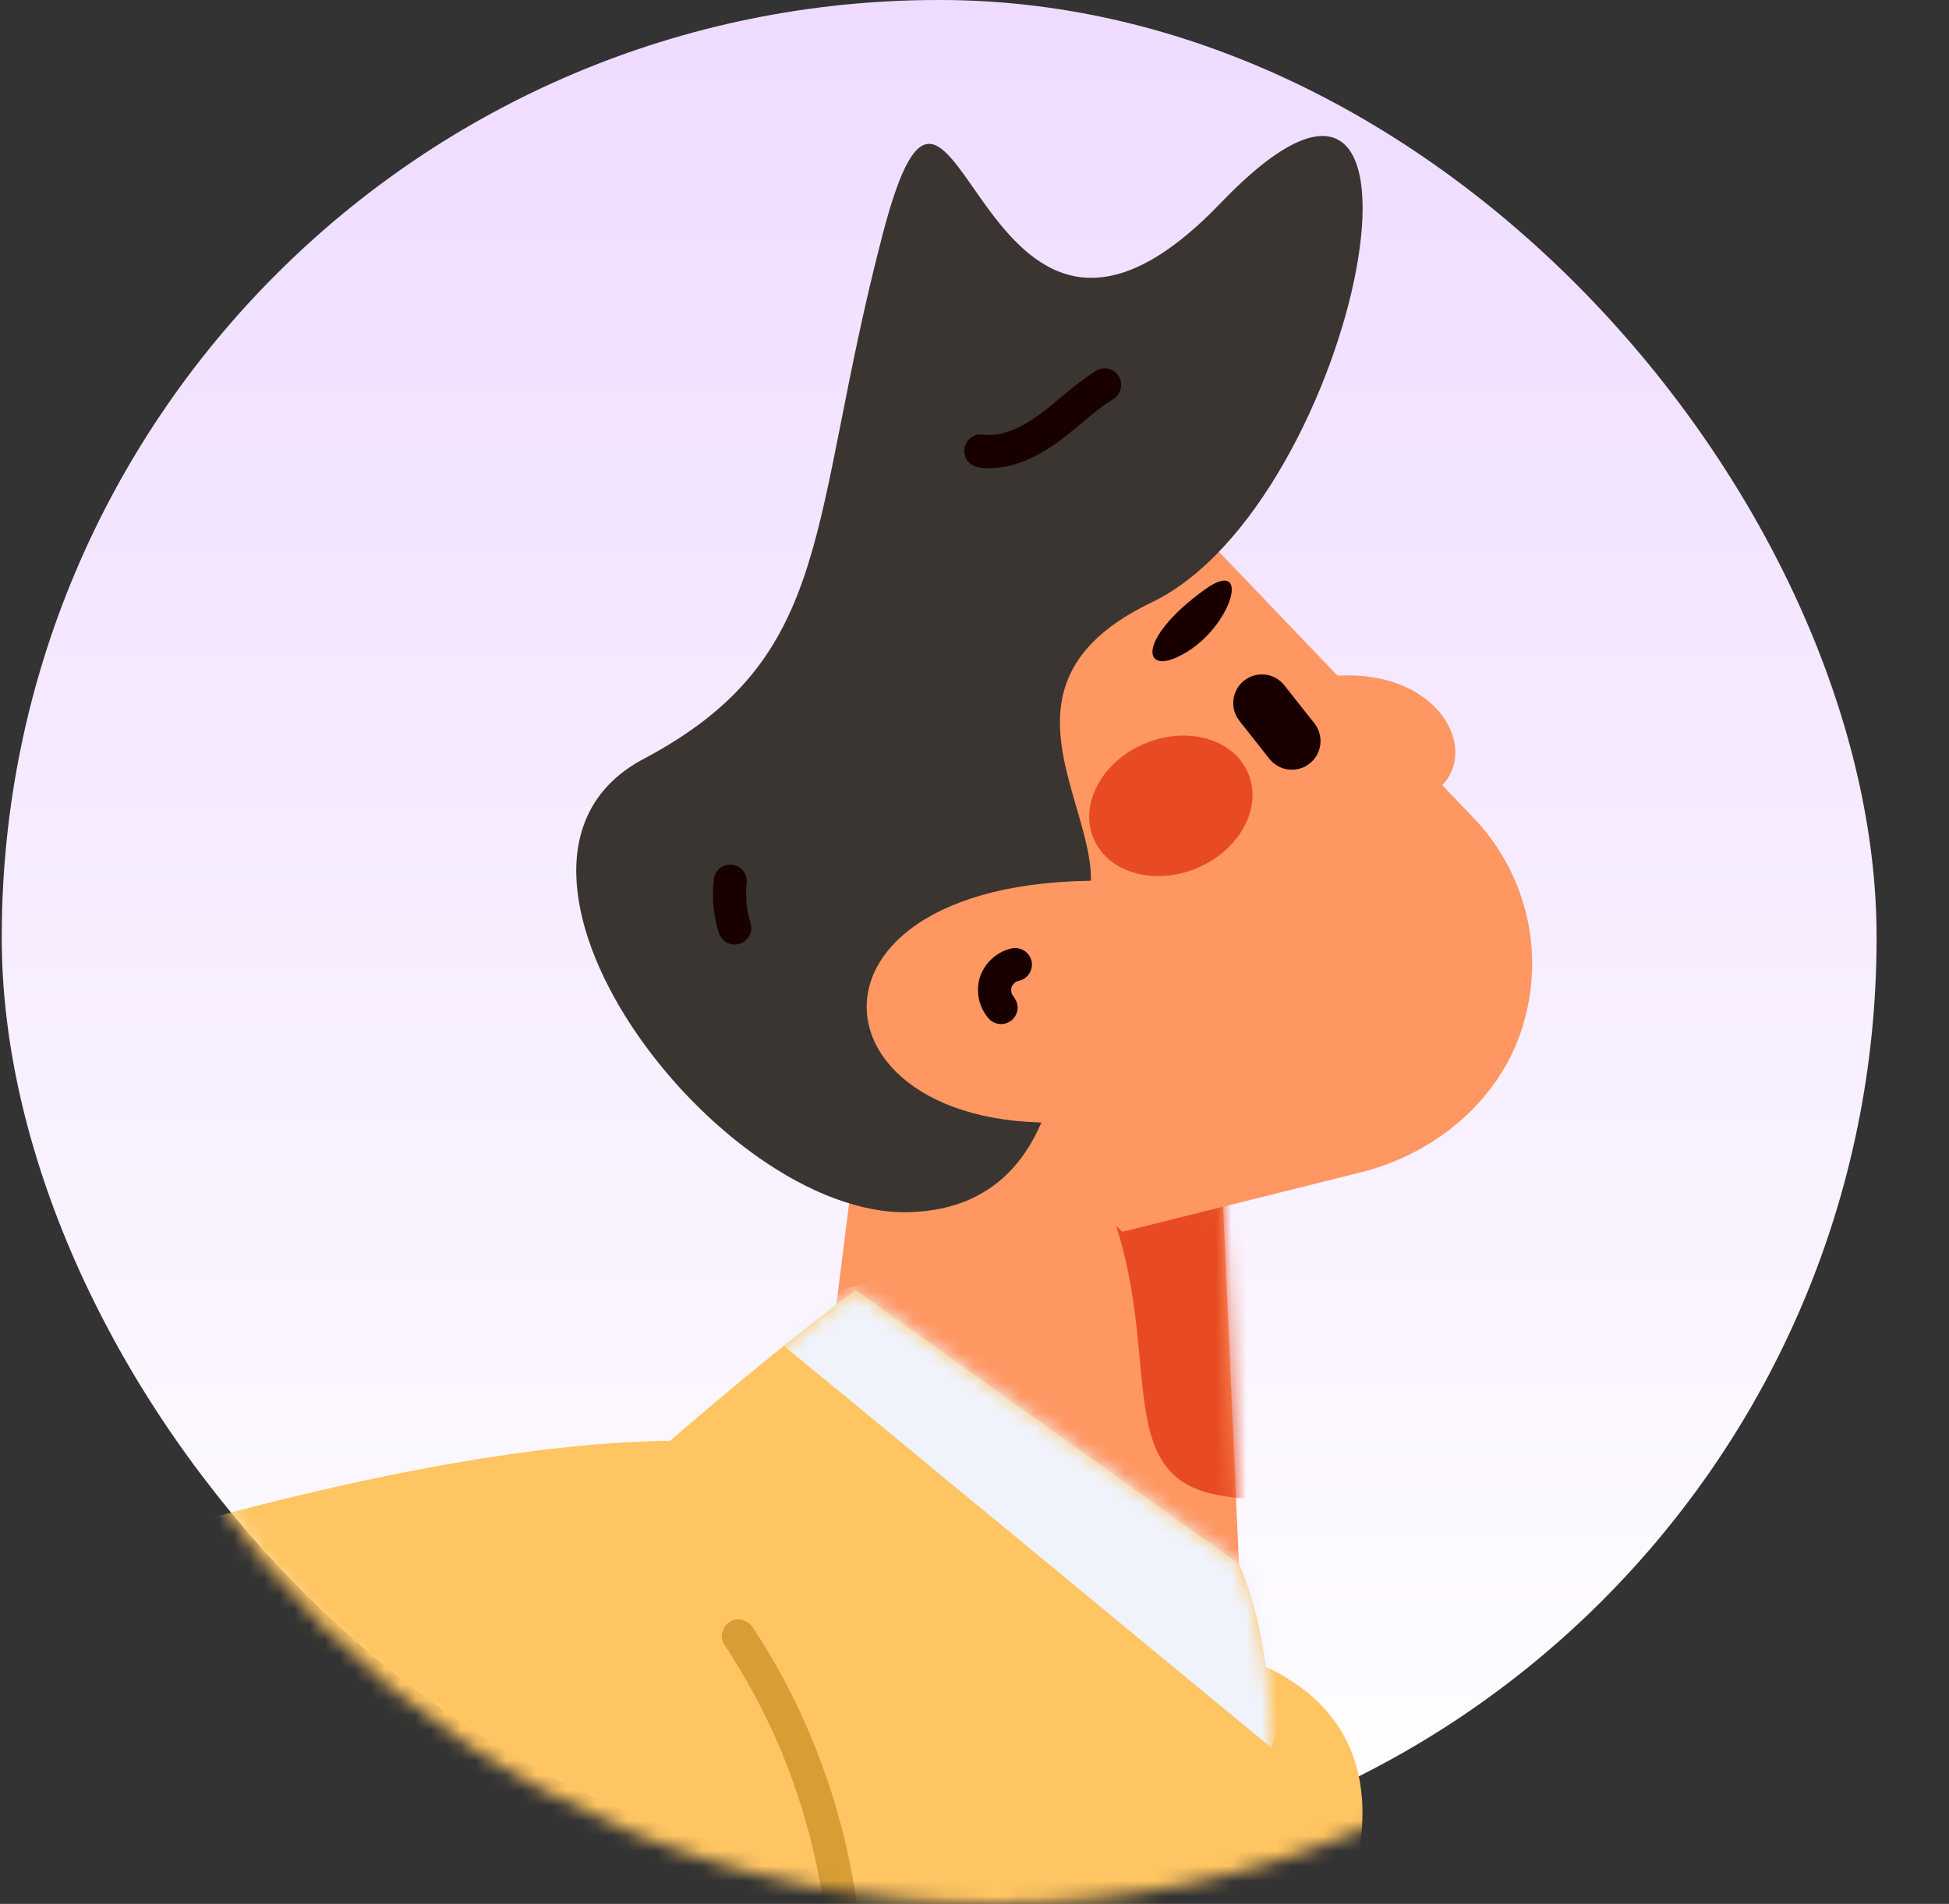 <svg width="129" height="126" viewBox="0 0 129 126" fill="none" xmlns="http://www.w3.org/2000/svg">
<rect x="0" y="0" width="129" height="126" fill="#333333" stroke="none"/>
<rect x="0.116" width="124.091" height="124.091" rx="62" fill="url(#paint0_linear_1858_982)"/>
<mask id="mask0_1858_982" style="mask-type:luminance" maskUnits="userSpaceOnUse" x="2" y="0" width="127" height="127">
<circle cx="65.763" cy="63.212" r="62.789" fill="white"/>
</mask>
<g mask="url(#mask0_1858_982)">
<path d="M43.77 112.212C43.77 112.212 -26.79 136.873 -32.803 139.956C-38.817 143.039 -81.154 154.51 -84.462 154.895C-87.769 155.281 -111.783 144.965 -116.894 143.039C-116.894 143.039 -120.502 148.074 -107.272 153.07C-107.272 153.07 -133.732 153.853 -134.634 153.07C-135.536 152.287 -142.252 162.177 -112.284 160.25L-131.026 164.617C-131.026 164.617 -137.942 174.122 -107.272 168.085C-83.818 163.469 -118.313 176.276 -110.411 181.766L-96.229 173.933L39.604 154.615L43.77 112.212Z" fill="#FF9763"/>
<path d="M23.883 118.028C23.883 118.028 11.126 144.905 10.443 163.578C10.443 163.578 51.851 157.615 71.634 146.411C91.416 135.207 115.973 87.778 23.883 118.028Z" fill="#FFC562"/>
<path d="M57.997 65.304L53.055 104.702L82.715 119.507L80.127 61.292L57.997 65.304V65.304Z" fill="#FF9763"/>
<mask id="mask1_1858_982" style="mask-type:luminance" maskUnits="userSpaceOnUse" x="53" y="61" width="30" height="59">
<path fill-rule="evenodd" clip-rule="evenodd" d="M57.997 65.304L53.055 104.702L82.715 119.507L80.127 61.292L57.997 65.304V65.304Z" fill="white"/>
</mask>
<g mask="url(#mask1_1858_982)">
<path d="M73.527 80.117C76.986 89.514 73.581 97.479 80.389 98.897C96.217 102.195 99.54 77.89 99.54 77.89L77.351 79.782" fill="#E84B23"/>
</g>
<path d="M74.283 81.524L90.076 77.582C95.188 76.305 99.555 72.567 100.911 67.476C102.216 62.736 100.926 57.659 97.518 54.116L74.85 30.422L55.397 56.506L64.165 71.744" fill="#FF9763"/>
<path d="M82.346 45.042V45.042C83.168 44.393 84.361 44.533 85.01 45.355L86.995 47.868C87.644 48.69 87.504 49.882 86.682 50.531V50.531C85.861 51.18 84.668 51.04 84.019 50.219L82.034 47.706C81.385 46.884 81.525 45.691 82.346 45.042L82.346 45.042Z" fill="#190000"/>
<path d="M79.737 39.02C75.085 42.371 75.556 45.025 78.601 43.119C81.646 41.214 82.776 36.831 79.737 39.02Z" fill="#190000"/>
<path d="M87.951 44.761C96.2 43.945 98.731 51.311 93.85 52.942Z" fill="#FF9763"/>
<ellipse cx="77.496" cy="53.331" rx="5.554" ry="4.469" transform="rotate(-22.871 77.496 53.331)" fill="#E84B23"/>
<path d="M67.755 63.153C66.578 62.511 65.119 62.717 64.165 63.659C63.207 64.642 63.09 66.169 63.886 67.287C64.324 67.894 64.953 68.412 65.714 68.53C66.001 68.599 66.302 68.559 66.562 68.419C66.813 68.272 66.996 68.031 67.07 67.749C67.144 67.467 67.103 67.167 66.956 66.915C66.814 66.665 66.577 66.483 66.299 66.41C66.157 66.388 66.018 66.348 65.885 66.292L66.148 66.403C66.018 66.344 65.895 66.271 65.781 66.184L66.003 66.356C65.867 66.249 65.745 66.126 65.639 65.989L65.811 66.212C65.707 66.072 65.62 65.921 65.551 65.762L65.662 66.025C65.596 65.865 65.551 65.697 65.526 65.526L65.566 65.819C65.549 65.677 65.548 65.534 65.563 65.391L65.524 65.684C65.542 65.542 65.579 65.403 65.632 65.27L65.521 65.533C65.576 65.406 65.645 65.287 65.728 65.176L65.556 65.399C65.649 65.28 65.756 65.172 65.874 65.077L65.652 65.249C65.795 65.139 65.951 65.048 66.117 64.977L65.855 65.088C66.022 65.02 66.198 64.973 66.377 64.948L66.084 64.987C66.249 64.967 66.415 64.967 66.579 64.987L66.287 64.948C66.437 64.969 66.583 65.01 66.723 65.067L66.46 64.957C66.523 64.985 66.585 65.017 66.645 65.052C66.984 65.25 67.403 65.252 67.745 65.058C68.086 64.863 68.297 64.501 68.3 64.108C68.302 63.715 68.094 63.351 67.755 63.153L67.755 63.153Z" fill="#190000"/>
<path d="M70.073 62.215C77.36 57.271 62.526 46.428 76.226 39.865C89.926 33.303 97.131 -3.58 80.78 13.449C64.429 30.479 63.397 -3.563 58.414 15.536C53.432 34.635 55.403 43.443 42.591 50.23C29.779 57.017 47.438 80.555 60.159 80.223C72.88 79.89 70.073 62.215 70.073 62.215Z" fill="#3A3530"/>
<path d="M74.274 58.318C50.301 57.393 53.233 77.336 74.17 73.895Z" fill="#FF9763"/>
<path d="M-24.44 175.891C0.421 199.433 43.694 224.428 55.397 222.677C55.397 222.677 93.472 129.354 82.005 103.497L56.646 85.373C56.646 85.373 11.177 118.363 -24.44 175.891Z" fill="#FFC562"/>
<mask id="mask2_1858_982" style="mask-type:luminance" maskUnits="userSpaceOnUse" x="-25" y="85" width="110" height="138">
<path fill-rule="evenodd" clip-rule="evenodd" d="M-24.44 175.892C0.421 199.434 43.694 224.429 55.397 222.678C55.397 222.678 93.472 129.355 82.005 103.498L56.646 85.374C56.646 85.374 11.177 118.364 -24.44 175.892Z" fill="white"/>
</mask>
<g mask="url(#mask2_1858_982)">
<path d="M49.463 87.077C51.897 89.053 84.159 115.674 84.159 115.674L90.18 96.976L59.499 84.327" fill="#F0F3FC"/>
</g>
<path d="M17.755 99.466C17.755 99.466 -52.804 124.127 -58.818 127.21C-64.832 130.293 -107.169 141.764 -110.476 142.149C-113.784 142.535 -137.797 132.219 -142.909 130.293C-142.909 130.293 -146.517 135.327 -133.287 140.324C-133.287 140.324 -159.747 141.107 -160.649 140.324C-161.551 139.541 -168.266 149.431 -138.298 147.504L-157.041 151.871C-157.041 151.871 -163.956 161.376 -133.287 155.339C-109.833 150.723 -144.328 163.53 -136.426 169.019L-122.243 161.187L13.59 141.869L17.755 99.466Z" fill="#FF9763"/>
<mask id="mask3_1858_982" style="mask-type:luminance" maskUnits="userSpaceOnUse" x="-162" y="99" width="180" height="71">
<path fill-rule="evenodd" clip-rule="evenodd" d="M17.756 99.466C17.756 99.466 -52.803 124.127 -58.817 127.21C-64.831 130.293 -107.168 141.764 -110.475 142.149C-113.783 142.535 -137.796 132.219 -142.908 130.293C-142.908 130.293 -146.516 135.327 -133.286 140.324C-133.286 140.324 -159.746 141.107 -160.648 140.324C-161.55 139.541 -168.265 149.431 -138.297 147.504L-157.04 151.871C-157.04 151.871 -163.955 161.376 -133.286 155.339C-109.832 150.723 -144.327 163.53 -136.425 169.019L-122.242 161.187L13.591 141.869L17.756 99.466Z" fill="white"/>
</mask>
<g mask="url(#mask3_1858_982)">
<path d="M5.533 103.909C-2.711 90.66 -23.476 148.761 -28.701 151.357C-33.925 153.953 1.271 154.503 1.271 154.503L12.092 100.961" fill="#E84B23"/>
</g>
<path d="M-2.133 105.283C-2.133 105.283 -14.891 132.16 -15.573 150.833C-15.573 150.833 25.835 144.869 45.617 133.666C65.399 122.462 89.957 75.032 -2.133 105.283Z" fill="#FFC562"/>
<mask id="mask4_1858_982" style="mask-type:luminance" maskUnits="userSpaceOnUse" x="-16" y="95" width="81" height="56">
<path fill-rule="evenodd" clip-rule="evenodd" d="M-2.133 105.283C-2.133 105.283 -14.891 132.16 -15.573 150.833C-15.573 150.833 25.835 144.869 45.617 133.666C65.399 122.462 89.957 75.032 -2.133 105.283Z" fill="white"/>
</mask>
<g mask="url(#mask4_1858_982)">
<path d="M15.151 90.695C1.952 112.143 1.887 161.087 1.887 161.087L-33.16 150.159L-15.575 85.374" fill="#F0F3FC"/>
</g>
<path d="M64.918 30.955C66.637 31.149 68.361 30.416 69.745 29.45C70.473 28.943 71.152 28.369 71.833 27.802C71.98 27.679 72.127 27.558 72.275 27.436C72.348 27.376 72.422 27.316 72.497 27.256C72.529 27.23 72.844 26.985 72.649 27.134C72.977 26.883 73.314 26.645 73.663 26.424C74.188 26.118 74.365 25.444 74.058 24.92C73.751 24.396 73.078 24.219 72.554 24.526C71.836 24.994 71.15 25.507 70.499 26.063C70.192 26.317 69.888 26.574 69.58 26.827C69.42 26.958 69.259 27.087 69.096 27.215C69.247 27.097 69.07 27.235 69.016 27.276C68.94 27.333 68.863 27.389 68.785 27.445C68.485 27.662 68.174 27.863 67.853 28.047C67.678 28.147 67.5 28.241 67.319 28.328C67.29 28.341 67.026 28.463 67.155 28.406C67.281 28.349 66.975 28.476 66.945 28.487C66.773 28.549 66.599 28.605 66.422 28.652C66.253 28.723 66.073 28.762 65.89 28.766C66.033 28.749 66.041 28.748 65.914 28.763L65.824 28.771C65.734 28.779 65.644 28.784 65.553 28.786C65.341 28.791 65.129 28.78 64.918 28.755C64.344 28.691 63.794 29.307 63.818 29.855C63.847 30.506 64.303 30.885 64.918 30.954L64.918 30.955Z" fill="#190000"/>
<path d="M47.23 58.318C47.115 59.458 47.23 60.61 47.566 61.705C47.647 61.979 47.828 62.213 48.072 62.362C48.458 62.588 48.942 62.557 49.297 62.285C49.652 62.012 49.806 61.551 49.687 61.12C49.562 60.714 49.471 60.298 49.413 59.876L49.452 60.169C49.372 59.555 49.364 58.934 49.429 58.318C49.429 58.027 49.313 57.747 49.106 57.541C48.9 57.335 48.621 57.219 48.329 57.219C48.038 57.219 47.758 57.335 47.552 57.541C47.358 57.755 47.245 58.03 47.23 58.318Z" fill="#190000"/>
<path d="M66.91 62.776C65.954 63.012 65.183 63.719 64.865 64.652C64.555 65.628 64.789 66.695 65.479 67.452C65.793 67.767 66.266 67.861 66.677 67.691C67.088 67.52 67.356 67.12 67.356 66.675C67.343 66.386 67.229 66.11 67.034 65.897C67.015 65.876 66.996 65.854 66.978 65.831L67.15 66.054C67.054 65.929 66.974 65.792 66.913 65.647L67.023 65.91C66.965 65.763 66.924 65.611 66.902 65.454L66.941 65.746C66.923 65.59 66.923 65.432 66.943 65.275L66.904 65.567C66.925 65.428 66.962 65.291 67.016 65.16L66.905 65.423C66.965 65.285 67.041 65.154 67.132 65.035L66.961 65.257C67.054 65.14 67.161 65.033 67.28 64.94L67.057 65.112C67.177 65.021 67.307 64.944 67.445 64.883L67.182 64.994C67.283 64.953 67.388 64.92 67.495 64.896C68.077 64.731 68.419 64.129 68.263 63.544C68.09 62.967 67.494 62.628 66.91 62.776V62.776Z" fill="#190000"/>
<path d="M47.931 108.822C49.324 110.93 50.53 113.155 51.534 115.473C51.559 115.531 51.584 115.589 51.609 115.647C51.73 115.927 51.556 115.517 51.627 115.689C51.682 115.821 51.736 115.952 51.79 116.083C51.915 116.39 52.036 116.698 52.154 117.008C52.373 117.583 52.58 118.163 52.775 118.747C53.174 119.944 53.52 121.158 53.813 122.387C53.974 123.063 54.118 123.742 54.246 124.424C54.31 124.765 54.37 125.107 54.425 125.45C54.456 125.637 54.485 125.824 54.513 126.011C54.522 126.074 54.531 126.136 54.54 126.199C54.547 126.246 54.603 126.651 54.566 126.375C54.577 126.665 54.691 126.94 54.888 127.153C55.095 127.357 55.374 127.473 55.665 127.475C56.196 127.451 56.847 126.986 56.765 126.375C56.077 121.166 54.479 116.117 52.045 111.46C51.37 110.174 50.631 108.924 49.83 107.713C49.514 107.233 48.844 106.984 48.326 107.318C47.848 107.626 47.592 108.309 47.931 108.822L47.931 108.822Z" fill="#D89D35"/>
</g>
<defs>
<linearGradient id="paint0_linear_1858_982" x1="62.162" y1="0" x2="62.162" y2="124.091" gradientUnits="userSpaceOnUse">
<stop stop-color="#EFDBFF"/>
<stop offset="1" stop-color="white"/>
</linearGradient>
</defs>
</svg>
